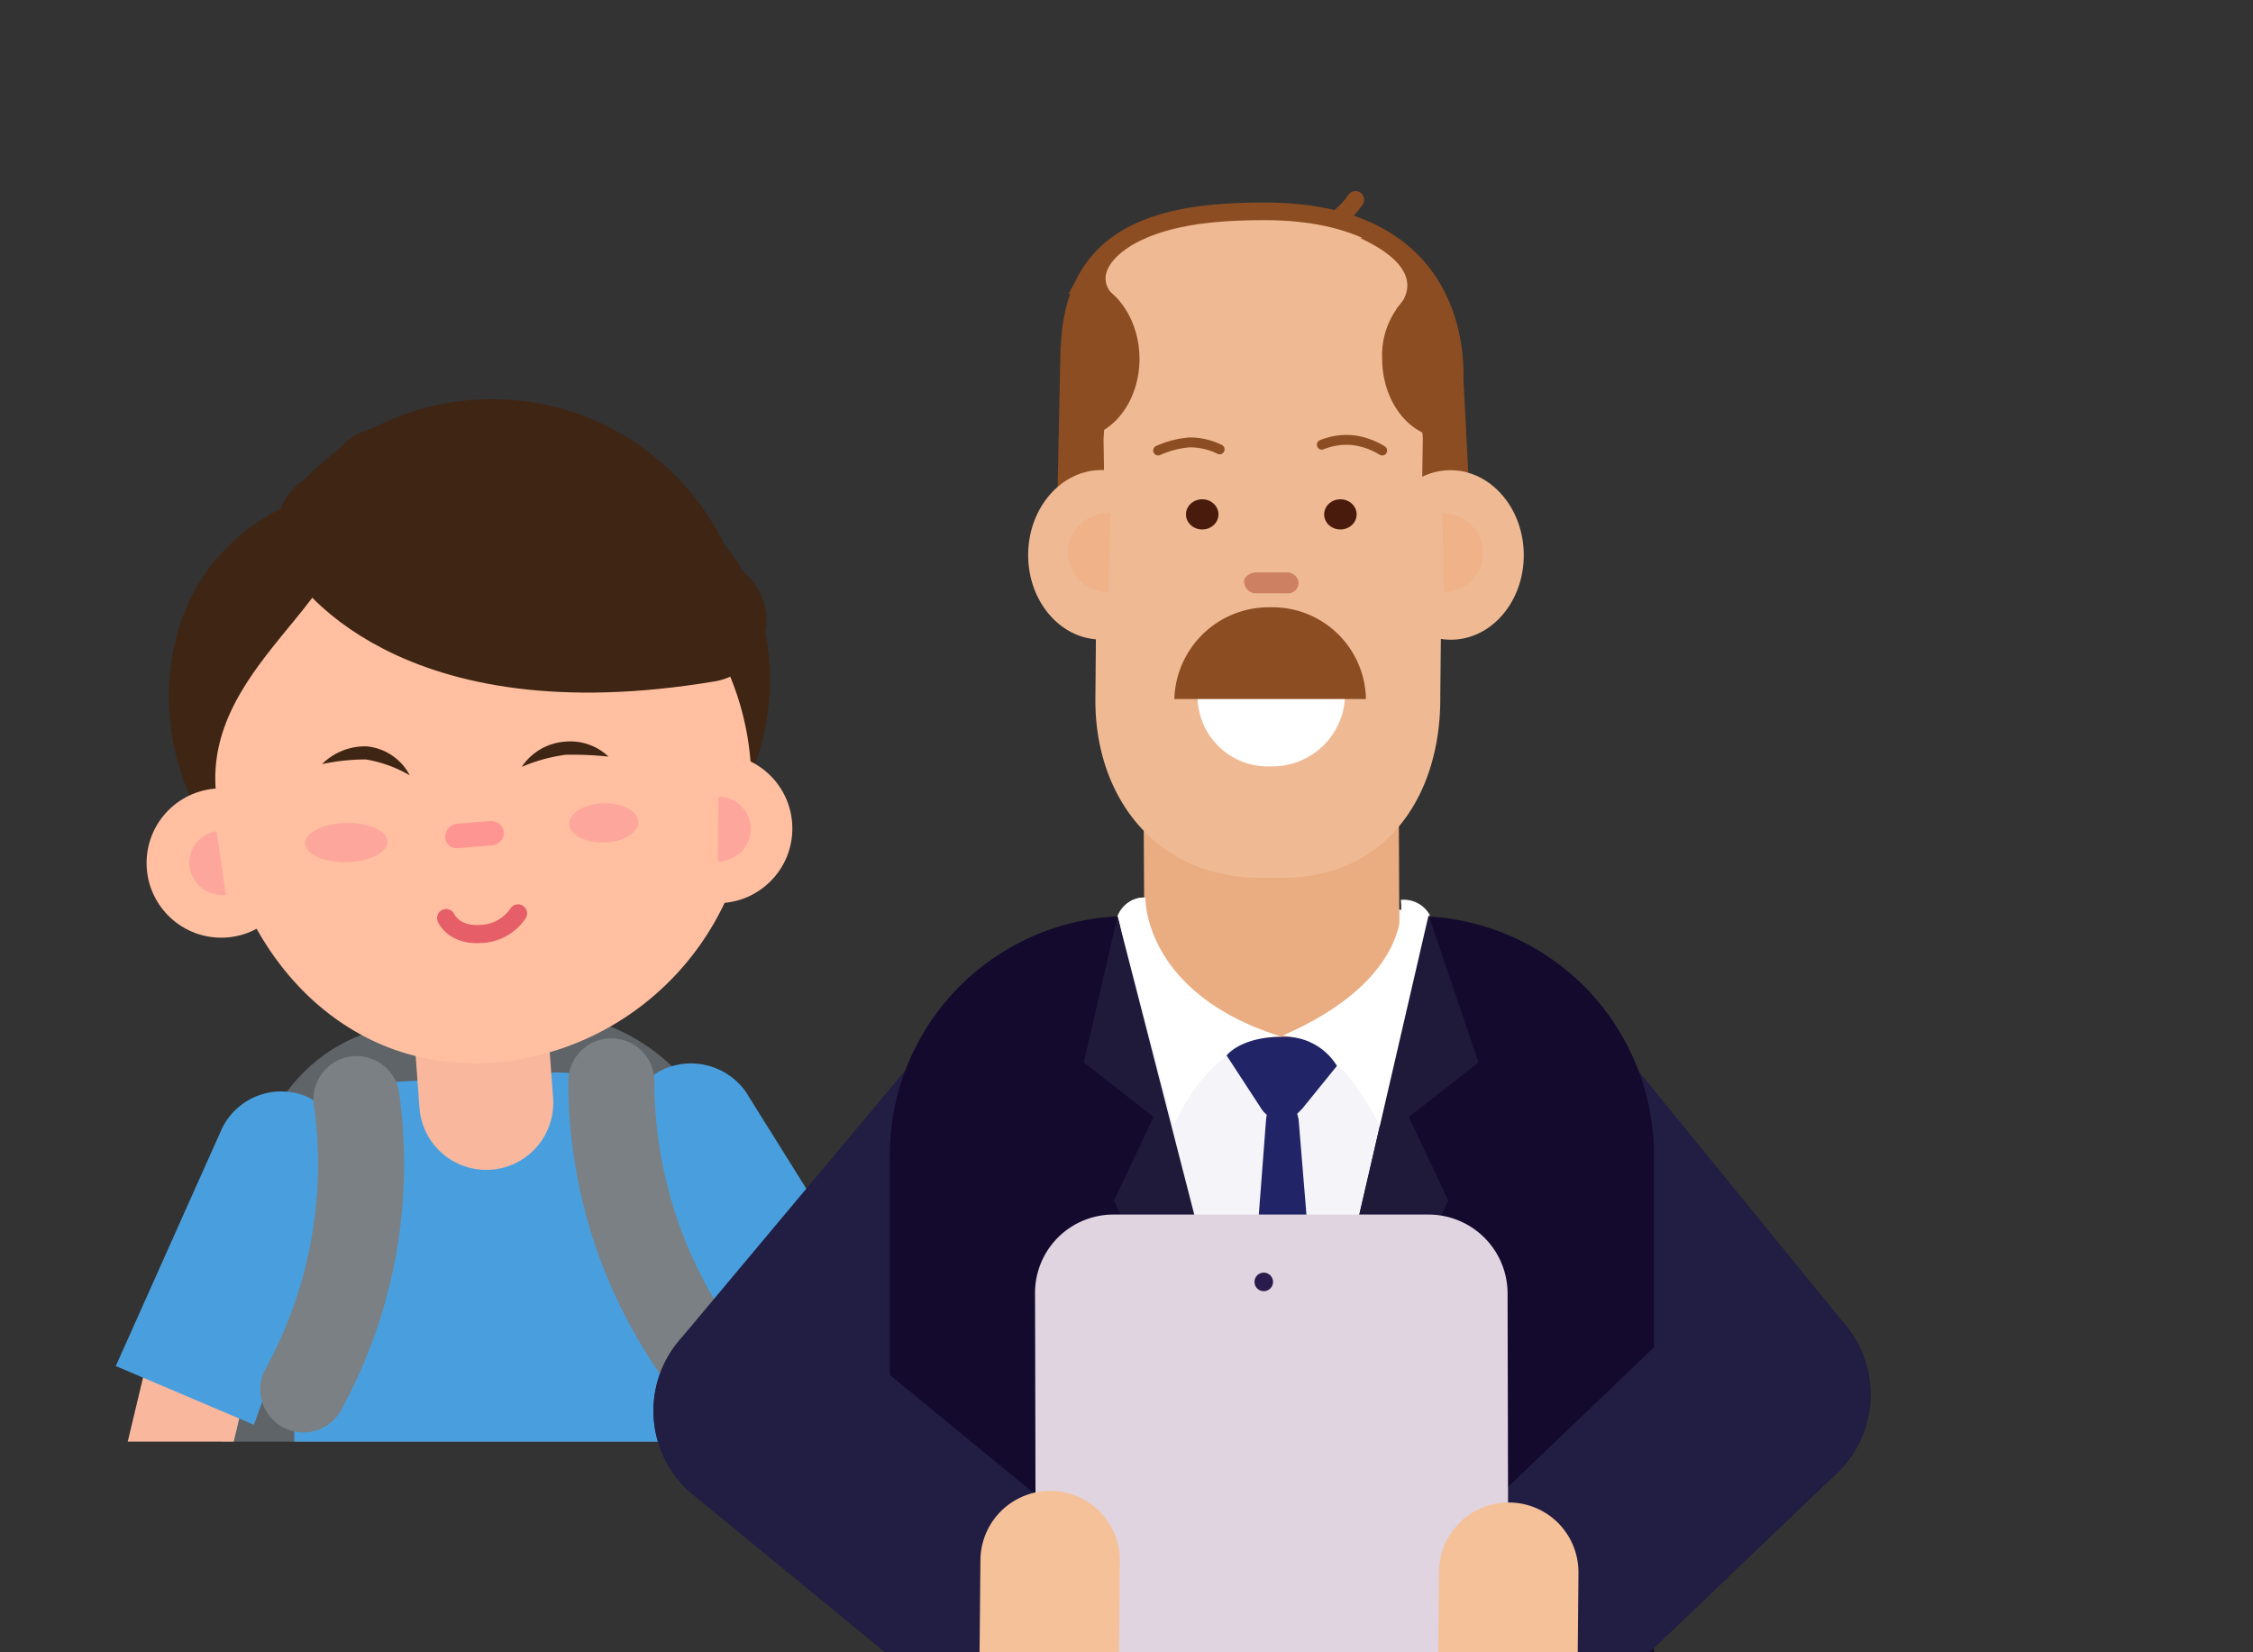 <svg xmlns="http://www.w3.org/2000/svg" xmlns:xlink="http://www.w3.org/1999/xlink" viewBox="0 0 218.591 160.301">
  <rect x="0" y="0" width="218.591" height="160.301" fill="#333333" stroke="none"/>
  <defs>
    <style>
      .cls-1 {
        clip-path: url(#clip-path);
      }

      .cls-2 {
        fill: #5f6468;
      }

      .cls-10, .cls-11, .cls-12, .cls-15, .cls-18, .cls-25, .cls-28, .cls-3, .cls-31, .cls-34, .cls-5, .cls-6, .cls-7 {
        fill: none;
        stroke-linecap: round;
      }

      .cls-3, .cls-5 {
        stroke: #f9b89d;
      }

      .cls-10, .cls-11, .cls-12, .cls-15, .cls-25, .cls-28, .cls-3, .cls-5, .cls-6, .cls-7 {
        stroke-miterlimit: 10;
      }

      .cls-3 {
        stroke-width: 10px;
      }

      .cls-4 {
        fill: #499fde;
      }

      .cls-5 {
        stroke-width: 13px;
      }

      .cls-6 {
        stroke: #f09d7e;
        stroke-width: 13.075px;
      }

      .cls-10, .cls-11, .cls-12, .cls-15, .cls-18, .cls-31, .cls-34, .cls-6, .cls-7 {
        stroke-linejoin: round;
      }

      .cls-7 {
        stroke: #7a8084;
        stroke-width: 8.354px;
      }

      .cls-8 {
        fill: #3e2514;
      }

      .cls-9 {
        fill: #ffbfa0;
      }

      .cls-10, .cls-11, .cls-12 {
        stroke: #3e2514;
      }

      .cls-10 {
        stroke-width: 16.767px;
      }

      .cls-11 {
        stroke-width: 18.292px;
      }

      .cls-12 {
        stroke-width: 12px;
      }

      .cls-13 {
        fill: #fd8e96;
      }

      .cls-13, .cls-14, .cls-29 {
        opacity: 0.5;
      }

      .cls-14 {
        fill: #ff6d86;
      }

      .cls-15 {
        stroke: #e55e68;
        stroke-width: 1.757px;
      }

      .cls-16 {
        clip-path: url(#clip-path-2);
      }

      .cls-17 {
        fill: #8c4d22;
      }

      .cls-18 {
        stroke: #221d42;
        stroke-width: 21.098px;
      }

      .cls-19 {
        fill: #130a2d;
      }

      .cls-20 {
        fill: #f5f4f9;
      }

      .cls-21 {
        fill: #eaac81;
      }

      .cls-22 {
        fill: #fff;
      }

      .cls-23 {
        fill: #212466;
      }

      .cls-24 {
        fill: #1f193a;
      }

      .cls-25, .cls-28, .cls-31 {
        stroke: #8c4d22;
      }

      .cls-25 {
        stroke-width: 1.681px;
      }

      .cls-26 {
        fill: #efba93;
      }

      .cls-27 {
        fill: #efb289;
      }

      .cls-28 {
        stroke-width: 1.712px;
      }

      .cls-29 {
        fill: #ad4732;
      }

      .cls-30 {
        fill: #491b0d;
      }

      .cls-31 {
        stroke-width: 0.957px;
      }

      .cls-32 {
        fill: #e0d4e0;
      }

      .cls-33 {
        fill: #291c4c;
      }

      .cls-34 {
        stroke: #f4c199;
        stroke-width: 13.529px;
      }
    </style>
    <clipPath id="clip-path">
      <path id="Path_1133" data-name="Path 1133" d="M155.616,115.909c0,26.348-17.837,45-17.837,45H47.328S15.547,59.23,93.233,55.789C145.838,53.526,155.616,89.471,155.616,115.909Z" transform="translate(-40.892 -55.688)"/>
    </clipPath>
    <clipPath id="clip-path-2">
      <rect id="Rectangle_3099" data-name="Rectangle 3099" width="181.93" height="160.301"/>
    </clipPath>
  </defs>
  <g id="Group_3199" data-name="Group 3199" transform="translate(-416.409 -318.499)">
    <g id="Group_2814" data-name="Group 2814" class="cls-1" transform="translate(416.409 353.141)">
      <g id="Group_2512_3_" transform="translate(11.234 4.086)">
        <path id="Path_573_3_" class="cls-2" d="M82.4,195.268l24.718-2.173a15.687,15.687,0,0,0,14.215-16.931l-7.606-35.674c-2.716-9.6-11.046-15.121-19.557-14.4l-11.589,1c-8.511.724-14.487,7.424-15.483,16.479l-3.8,35.583C64.115,187.753,73.893,196.082,82.4,195.268Z" transform="translate(-54.246 -66.426)"/>
        <g id="Group_2505_3_" transform="translate(5.433 92.625)">
          <path id="Path_574_3_" class="cls-3" d="M62.2,162.5l-2.9,12.133.543,18.833" transform="translate(-59.3 -162.5)"/>
        </g>
        <path id="Path_575_3_" class="cls-4" d="M71.771,134.85a6.4,6.4,0,0,0-8.149,3.078L53.3,161.017l13.4,5.7,8.511-23.813A6.524,6.524,0,0,0,71.771,134.85Z" transform="translate(-53.3 -67.216)"/>
        <g id="Group_2506_3_" transform="translate(66.005 88.641)">
          <path id="Path_576_3_" class="cls-3" d="M126.2,158.1l4.527,11.589,2.173,18.742" transform="translate(-126.2 -158.1)"/>
        </g>
        <path id="Path_577_3_" class="cls-4" d="M111.085,132.213a6.522,6.522,0,0,1,8.511,1.9L133,155.573,120.5,163.088l-11.77-22.454A6.6,6.6,0,0,1,111.085,132.213Z" transform="translate(-58.48 -66.932)"/>
        <path id="Path_578_3_" class="cls-4" d="M109.241,185.815l-29.969,1.811c-3.984.362-6.791-2.445-6.791-6.428L72.3,144.981c.091-.543.181-11.046,7.606-11.589l17.112-1a10.9,10.9,0,0,1,11.861,9.96l5.795,35.855a6.362,6.362,0,0,1-4.708,7.515A1.993,1.993,0,0,1,109.241,185.815Z" transform="translate(-55.097 -67.024)"/>
        <line id="Line_69_3_" class="cls-5" x2="0.815" y2="11.137" transform="translate(35.13 57.132)"/>
        <path id="Path_579_3_" class="cls-6" d="M106.7,191.3" transform="translate(-58.351 -72.599)"/>
        <path id="Path_580_3_" class="cls-7" d="M106.4,133.3a45.61,45.61,0,0,0,9.054,27.253" transform="translate(-58.322 -67.114)"/>
        <path id="Path_581_3_" class="cls-7" d="M78.561,135.2A45.483,45.483,0,0,1,73.4,163.359" transform="translate(-55.201 -67.293)"/>
        <g id="Group_2511_3_" transform="translate(2.988)">
          <path id="Ellipse_392_5_" class="cls-8" d="M82.088,68.9c13.129,0,24.356,7.877,24.356,21.006a23.722,23.722,0,1,1-47.444,0C59,76.777,68.96,68.9,82.088,68.9Z" transform="translate(-56.827 -61.023)"/>
          <path id="Ellipse_392_4_" class="cls-8" d="M118.444,88.106a23.722,23.722,0,0,1-47.444,0C71,75.068,82.227,67.1,95.356,67.1S118.444,74.977,118.444,88.106Z" transform="translate(-57.962 -60.853)"/>
          <ellipse id="Ellipse_393_3_" class="cls-8" cx="25.08" cy="25.08" rx="25.08" ry="25.08" transform="translate(8.42)"/>
          <g id="Group_2510_3_" transform="translate(0 10.079)">
            <g id="Group_2507_3_" transform="translate(6.661)">
              <path id="Path_908_3_" class="cls-9" d="M87.084,71.394A27.181,27.181,0,0,1,90.8,125.628c-15.03,1-25.714-11.589-26.8-26.529-.543-7.334,4.618-12.585,8.511-17.475C76.491,76.554,79.479,71.937,87.084,71.394Z" transform="translate(-63.956 -71.332)"/>
            </g>
            <path id="Path_582_2_" class="cls-10" d="M70.2,85.6" transform="translate(-57.886 -72.682)"/>
            <path id="Path_583_5_" class="cls-11" d="M116.8,90.9" transform="translate(-62.294 -73.183)"/>
            <path id="Path_583_2_" class="cls-11" d="M111.4,80.1" transform="translate(-61.783 -72.161)"/>
            <path id="Path_584_5_" class="cls-12" d="M77.1,74.4s7.424,13.31,35.583,8.6" transform="translate(-58.539 -71.622)"/>
            <path id="Path_585_2_" class="cls-10" d="M94.1,72.7" transform="translate(-60.147 -71.462)"/>
            <g id="Group_2508_3_" transform="translate(48.168 24.327)">
              <ellipse id="Ellipse_395_3_" class="cls-9" cx="7.243" cy="7.243" rx="7.243" ry="7.243"/>
              <path id="Path_586_3_" class="cls-13" d="M117.8,109.047a3.124,3.124,0,1,0,.091-6.247h0Z" transform="translate(-110.557 -98.635)"/>
            </g>
            <g id="Group_2509_3_" transform="translate(0 27.677)">
              <ellipse id="Ellipse_396_3_" class="cls-9" cx="7.243" cy="7.243" rx="7.243" ry="7.243"/>
              <path id="Path_587_3_" class="cls-13" d="M64.729,112.657a3.216,3.216,0,0,1-3.531-2.716,3.111,3.111,0,0,1,2.626-3.441Z" transform="translate(-57.033 -102.335)"/>
            </g>
            <path id="Path_588_3_" class="cls-14" d="M89.868,108.026l3.35-.272a1.27,1.27,0,0,0,1.087-1.268h0a1.27,1.27,0,0,0-1.268-1.087l-3.35.272a1.27,1.27,0,0,0-1.087,1.268h0a1.1,1.1,0,0,0,1.268,1.087Z" transform="translate(-59.627 -74.554)"/>
            <ellipse id="Ellipse_397_3_" class="cls-13" cx="3.984" cy="1.901" rx="3.984" ry="1.901" transform="translate(15.354 31.117) rotate(-1.25)"/>
            <ellipse id="Ellipse_398_3_" class="cls-13" cx="3.35" cy="1.901" rx="3.35" ry="1.901" transform="translate(40.955 29.226) rotate(-1.744)"/>
            <path id="Path_590_3_" class="cls-15" d="M95.672,115.3a4.511,4.511,0,0,1-3.622,1.992c-2.626.181-3.35-1.539-3.35-1.539" transform="translate(-59.636 -75.491)"/>
          </g>
        </g>
      </g>
      <path id="Path_1131" data-name="Path 1131" class="cls-8" d="M83.911,100.206a12.742,12.742,0,0,0-4.255-1.539,20.509,20.509,0,0,0-4.255.453,5.922,5.922,0,0,1,4.346-1.72A5.276,5.276,0,0,1,83.911,100.206Z" transform="translate(-44.156 -59.632)"/>
      <path id="Path_1132" data-name="Path 1132" class="cls-8" d="M105.22,98.347a32.893,32.893,0,0,0-4.165-.181A16.152,16.152,0,0,0,96.8,99.343a5.53,5.53,0,0,1,4.165-2.445A5.374,5.374,0,0,1,105.22,98.347Z" transform="translate(-46.18 -59.584)"/>
      <path id="Path_584_4_" class="cls-12" d="M82.3,69.8s5.976,7.243,24.9,4.437" transform="translate(-44.809 -57.022)"/>
    </g>
    <g id="Group_2810" data-name="Group 2810" class="cls-16" transform="translate(453.07 318.499)">
      <path id="Path_812_1_" class="cls-17" d="M121.4,61.31a7.51,7.51,0,0,0-3.83.451c-2.14,1.126,2.14,1.69,4.055,1.8,1.915.225,3.154,0,3.154-.789C124.888,61.986,122.522,61.31,121.4,61.31Z" transform="translate(-32.74 -40.92)"/>
      <g id="Group_2809" data-name="Group 2809" transform="translate(37.287 19.376)">
        <line id="Line_212_1_" class="cls-18" y1="28.388" x2="23.769" transform="translate(0 89.106)"/>
        <line id="Line_213_1_" class="cls-18" x1="21.854" y1="26.811" transform="translate(75.138 89.106)"/>
        <path id="Path_793_1_" class="cls-19" d="M109.506,122.1h27.712a23.173,23.173,0,0,1,23.206,23.206v77.053a10.577,10.577,0,0,1-10.589,10.589H96.889A10.577,10.577,0,0,1,86.3,222.358V145.306A23.173,23.173,0,0,1,109.506,122.1Z" transform="translate(-73.909 -52.595)"/>
        <path id="Path_794_1_" class="cls-20" d="M121.758,184.05l14.307-61.845a111.141,111.141,0,0,0-13.518-1.8c-5.633-.338-16.447,2.7-16.447,2.7S111.845,155.662,121.758,184.05Z" transform="translate(-71.404 -52.813)"/>
        <path id="Path_795_1_" class="cls-21" d="M108.225,126.117,108,85h24.783l.225,48.439c-.225,5.632-5.182,5.858-12.392,5.407C111.943,138.058,108.225,130.06,108.225,126.117Z" transform="translate(-71.163 -57.288)"/>
        <path id="Path_796_1_" class="cls-22" d="M108.6,120.5s-1.464,7.886,11.6,13.518c0,0-4.506-.789-8.9,8.449L105.9,122.3A2.818,2.818,0,0,1,108.6,120.5Z" transform="translate(-71.429 -52.797)"/>
        <path id="Path_797_1_" class="cls-22" d="M108.591,120.5s-.225,9.35,13.293,13.518c0,0-6.083-.789-10.476,8.449L106,122.3A2.576,2.576,0,0,1,108.591,120.5Z" transform="translate(-71.416 -52.797)"/>
        <path id="Path_798_1_" class="cls-22" d="M131.59,120.7s1.464,7.548-11.49,13.18c0,0,5.182-.113,9.575,9.012l4.731-20.728A2.9,2.9,0,0,0,131.59,120.7Z" transform="translate(-69.633 -52.774)"/>
        <path id="Path_799_1_" class="cls-23" d="M115.3,134.3l3.38,5.182a2.346,2.346,0,0,0,3.267.676l.676-.676,3.38-4.168a5.891,5.891,0,0,0-5.407-2.816C116.652,132.5,115.3,134.3,115.3,134.3Z" transform="translate(-70.24 -51.28)"/>
        <path id="Path_800_1_" class="cls-23" d="M116.8,167.915l2.14-28.05s.225-2.366,1.464-2.366,1.69,2.366,1.69,2.366l2.366,28.726L120.4,182Z" transform="translate(-70.05 -50.647)"/>
        <path id="Path_801_1_" class="cls-24" d="M106.267,122.1l15.884,61.732L105.929,149.7l3.83-8.111L103,136.294Z" transform="translate(-71.796 -52.595)"/>
        <path id="Path_802_1_" class="cls-24" d="M134.307,122,120,183.845l16.222-34.133-3.83-8.111,6.759-5.295Z" transform="translate(-69.645 -52.608)"/>
        <path id="Path_811_1_" class="cls-25" d="M127.614,60.4s-3.83,6.2-10.814,1.577" transform="translate(-70.05 -60.4)"/>
        <g id="Group_2808" data-name="Group 2808" transform="translate(25.72 1.126)">
          <path id="Path_803_1_" class="cls-26" d="M122.137,126.061h-2.366c-9.913-.113-15.884-7.885-15.771-17.461l.338-39.991a6.447,6.447,0,0,1,6.646-6.308h0l12.729-.9A14.019,14.019,0,0,1,137.8,75.143h0l-.338,33.232C137.57,118.176,132.163,126.061,122.137,126.061Z" transform="translate(-97.39 -61.4)"/>
          <path id="Path_804_1_" class="cls-17" d="M132.263,81.923,132.038,96s-1.8-9.237,4.844-6.759l-.789-15.32L131.7,73.7Z" transform="translate(-93.885 -59.844)"/>
          <ellipse id="Ellipse_464_1_" class="cls-26" cx="7.097" cy="8.223" rx="7.097" ry="8.223" transform="translate(33.893 25.19) rotate(-0.594)"/>
          <path id="Path_805_1_" class="cls-27" d="M134.013,95.06a3.892,3.892,0,0,0,3.83-3.943A3.952,3.952,0,0,0,133.9,87.4Z" transform="translate(-93.607 -58.111)"/>
          <path id="Path_806_1_" class="cls-17" d="M130.292,70.572s4.055-3.379-3.492-6.872h2.028s2.478,1.352,5.069,5.52Z" transform="translate(-94.505 -61.109)"/>
          <path id="Path_807_1_" class="cls-17" d="M128.7,74.874c0,4.168,2.7,7.66,6.083,7.66V70.594c0-2.028-1.69-3.267-3.042-2.253A7.755,7.755,0,0,0,128.7,74.874Z" transform="translate(-94.266 -60.568)"/>
          <path id="Path_808_1_" class="cls-28" d="M101.916,78.072C100.451,63.315,110.59,61.4,120.728,61.4c20.164,0,18.362,16.672,18.362,16.672" transform="translate(-97.671 -61.4)"/>
          <path id="Path_809_1_" class="cls-17" d="M105.206,82.012l.225,14.081s1.915-9.35-4.731-6.872L101.038,73l4.731.9Z" transform="translate(-97.807 -59.933)"/>
          <path id="Path_810_1_" class="cls-17" d="M106.544,69.86s-4.506-2.7,3.492-6.534L111.05,62.2a13.123,13.123,0,0,0-9.35,7.1Z" transform="translate(-97.68 -61.299)"/>
          <path id="Path_813_1_" class="cls-29" d="M117.814,92.5h3.154a1.111,1.111,0,0,1,1.127,1.014h0a1.04,1.04,0,0,1-1.127,1.014h-3.154A1.2,1.2,0,0,1,116.8,93.4c0-.451.451-.789,1.014-.9Z" transform="translate(-95.77 -57.466)"/>
          <ellipse id="Ellipse_465_1_" class="cls-26" cx="8.223" cy="7.097" rx="8.223" ry="7.097" transform="translate(0 41.469) rotate(-89.406)"/>
          <path id="Path_814_1_" class="cls-27" d="M105.543,95.06a3.971,3.971,0,0,1-3.943-3.83,3.923,3.923,0,0,1,4.055-3.83h.113Z" transform="translate(-97.693 -58.111)"/>
          <path id="Path_815_1_" class="cls-22" d="M119.9,109.972a7.049,7.049,0,0,0,7.21-6.872H112.8A6.813,6.813,0,0,0,119.9,109.972Z" transform="translate(-96.277 -56.125)"/>
          <ellipse id="Ellipse_466_1_" class="cls-30" cx="1.577" cy="1.464" rx="1.577" ry="1.464" transform="translate(15.397 27.937)"/>
          <ellipse id="Ellipse_467_1_" class="cls-30" cx="1.577" cy="1.464" rx="1.577" ry="1.464" transform="translate(28.803 27.937)"/>
          <path id="Path_816_1_" class="cls-31" d="M109.4,82.089a9.326,9.326,0,0,1,3.042-.789,6.572,6.572,0,0,1,2.929.676" transform="translate(-96.706 -58.883)"/>
          <path id="Path_817_1_" class="cls-31" d="M129.358,82.117a7.007,7.007,0,0,0-2.929-1.014,6.415,6.415,0,0,0-2.929.451" transform="translate(-94.923 -58.911)"/>
          <path id="Path_818_1_" class="cls-17" d="M120.15,95.5a9.168,9.168,0,0,0-9.35,8.9h18.587A9.067,9.067,0,0,0,120.15,95.5Z" transform="translate(-96.529 -57.086)"/>
          <path id="Path_819_1_" class="cls-17" d="M108.483,74.939c0,4.168-2.7,7.66-6.083,7.66V69.081c0-1.014.789-1.8,1.577-1.577C106.568,68.406,108.483,71.447,108.483,74.939Z" transform="translate(-97.592 -60.633)"/>
        </g>
        <line id="Line_214_1_" class="cls-18" x1="23.206" y2="22.192" transform="translate(73.786 115.917)"/>
        <line id="Line_215_1_" class="cls-18" x2="25.121" y2="20.615" transform="translate(0 117.494)"/>
        <path id="Rectangle_3015_1_" class="cls-32" d="M106.46,147.8h30.528a7.668,7.668,0,0,1,7.66,7.66l.113,50.355a7.668,7.668,0,0,1-7.66,7.66H106.573a7.668,7.668,0,0,1-7.66-7.66L98.8,155.46A7.6,7.6,0,0,1,106.46,147.8Z" transform="translate(-72.327 -49.344)"/>
        <ellipse id="Ellipse_468_1_" class="cls-33" cx="0.901" cy="0.901" rx="0.901" ry="0.901" transform="translate(47.764 104.089)"/>
        <line id="Line_216_1_" class="cls-34" x1="0.113" y2="12.279" transform="translate(72.321 133.152)"/>
        <line id="Line_217_1_" class="cls-34" x1="0.113" y2="12.279" transform="translate(27.825 132.026)"/>
      </g>
    </g>
  </g>
</svg>
